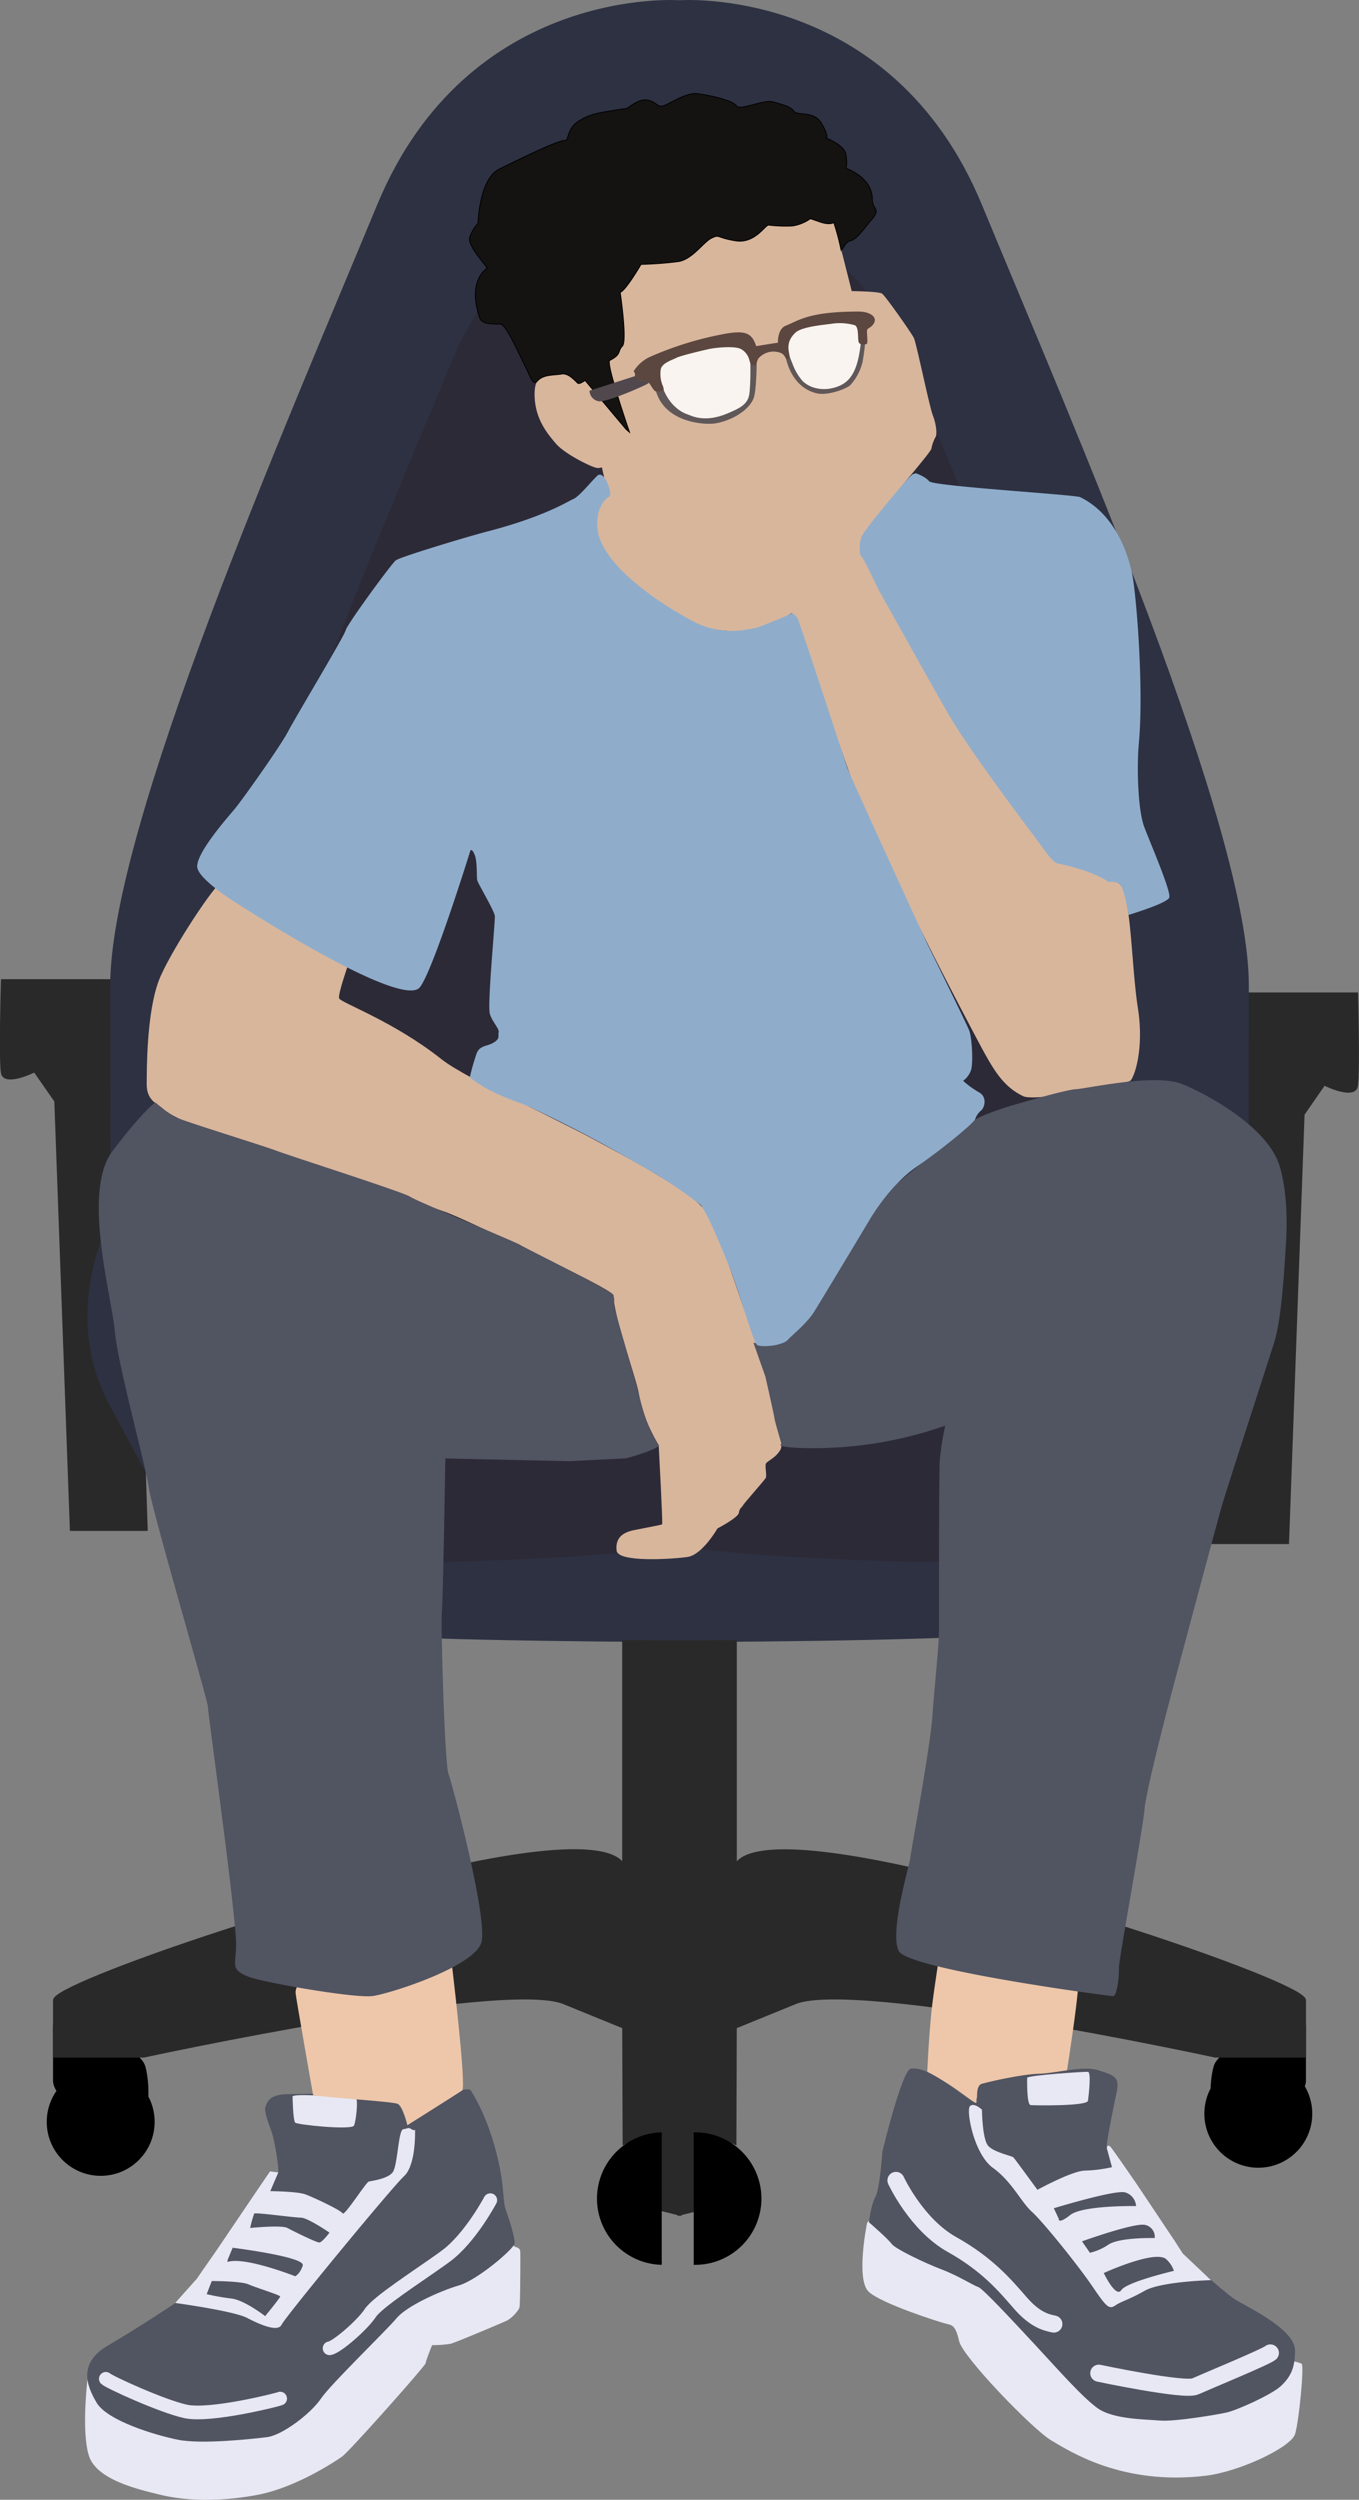 <svg xmlns="http://www.w3.org/2000/svg" viewBox="0 0 397.2 730.15"><rect x="0" y="0" width="397.2" height="730.15" fill="#808080" stroke="none"/><defs><style>.cls-1,.cls-5{fill:#292929;}.cls-2{fill:#2d3142;}.cls-3{fill:#2d2a38;}.cls-13,.cls-4{stroke:#000;}.cls-12,.cls-13,.cls-4,.cls-5,.cls-8{stroke-miterlimit:10;}.cls-5{stroke:#292929;}.cls-6{fill:#e8e8f4;}.cls-7{fill:#515461;}.cls-12,.cls-8{fill:none;stroke:#e8e8f4;stroke-linecap:round;}.cls-8{stroke-width:4px;}.cls-9{fill:#d8b69c;}.cls-10{fill:#eec7aa;}.cls-11{fill:#8fadcb;}.cls-12{stroke-width:5px;}.cls-13{fill:#141311;stroke-width:0.25px;}.cls-14{fill:#fff;opacity:0.85;}.cls-15{fill:#50484d;}.cls-16{fill:#605759;}.cls-17{fill:#5b473f;}</style></defs><g id="Layer_2" data-name="Layer 2"><g id="Layer_44" data-name="Layer 44"><g id="Layer_47" data-name="Layer 47"><g id="Layer_23" data-name="Layer 23"><path class="cls-1" d="M.29,286H51v14.94H39.28l.65,46.14,3.25,100.07H20.43L15.88,321.73,10,313.28s-9.1,4.55-9.75,0S.29,286,.29,286Z"/><path class="cls-1" d="M396.91,289.88H346.22v14.95h11.7L357.27,351,354,451h22.74l4.55-125.42,5.85-8.44s9.1,4.55,9.75,0S396.91,289.88,396.91,289.88Z"/><path class="cls-2" d="M365,356.17s-.08-22.1,0-68.23S313.61,124.18,287,59.85,198.6.07,198.6.07s-61.73-4.55-88.38,59.78-78.14,182-78,228.09,0,68.23,0,68.23-15,27.29,0,54.58S62.79,474.43,95.28,477s103.32,2.6,103.32,2.6,70.83,0,103.32-2.6S350,438,365,410.75,365,356.17,365,356.17Z"/><path class="cls-3" d="M323.42,327.08s-.06-16.57,0-51.17-38.56-122.82-58.54-171.07S198.6,60,198.6,60s-46.3-3.42-66.28,44.83S73.71,241.3,73.77,275.91s0,51.17,0,51.17-11.27,20.47,0,40.94,23,47.76,47.34,49.71,77.49,1.95,77.49,1.95,53.12,0,77.49-1.95,36.06-29.25,47.33-49.71S323.42,327.08,323.42,327.08Z"/><path class="cls-3" d="M337.66,343.82c-3.25-7.15-31.19,22.09-31.19,22.09-18.2,26.64-107.87,22.75-107.87,22.75v63s18.19,3.25,68.23,4.55,53.93-51.34,63-68.23S340.91,351,337.66,343.82Z"/><path class="cls-3" d="M90.31,365.91s-27.94-29.24-31.19-22.09-1.3,27.29,7.8,44.19,13,69.53,63,68.23,68.23-4.55,68.23-4.55v-63S108.51,392.55,90.31,365.91Z"/><path class="cls-4" d="M362.35,621.29s18.84-6.5,18.84-13.65V592.05s-24,4.54-26,11.69,0,17.55,0,17.55Z"/><circle class="cls-4" cx="367.77" cy="617.39" r="15.27"/><path class="cls-4" d="M34.85,621.29S16,614.79,16,607.64V592.05s24,4.54,26,11.69,0,17.55,0,17.55Z"/><path class="cls-5" d="M257.08,544c-35.37-6.88-41.4-1.5-42.23,1.54V479.56l-16.25.07s.65,158.55,0,167l5.2-1.3,3.25-8.77c-.65-15.27,7.68-10.72,7.68-10.72l.11-33.79,17.55-7.15c17.54-7.15,122.81,15.59,122.81,15.59h26V584.25C381.19,579.7,303.87,553.06,257.08,544Z"/><path class="cls-5" d="M198.6,479.63l-16.25-.07V545.5c-.84-3-6.86-8.42-42.23-1.54C93.33,553.06,16,579.7,16,584.25v16.24H42s105.27-22.74,122.82-15.59l17.54,7.15.12,33.79s8.33-4.55,7.68,10.72l3.25,8.77,5.2,1.3C198,638.18,198.6,479.63,198.6,479.63Z"/><circle class="cls-4" cx="29.43" cy="619.76" r="15.27"/><path class="cls-4" d="M202.76,623.33a18.85,18.85,0,1,1,0,37.69"/><path class="cls-4" d="M193.4,623.33a18.85,18.85,0,0,0,0,37.69"/></g><g id="Layer_43" data-name="Layer 43"><path class="cls-6" d="M150.38,656.18c.77.32,1.65.36,1.69,1.6s0,15.18-.24,16.15-2.24,3.24-3.92,4-14.66,6.25-16.19,6.65a33,33,0,0,1-5.44.4s-1.77,4.45-1.89,5.29S102,716.13,100,717.52s-13.46,9.08-24.89,11.22-21.36,1.6-28,0S28.26,724.36,26,717.31s-.44-22.22-.44-22.22a225.9,225.9,0,0,0,54.6-8.33,227.15,227.15,0,0,0,68.36-32.37Z"/><path class="cls-7" d="M137.53,610.49s6.3,9.08,9,25.21c.53,3.16.65,7.9,1.18,9.4s3,8.65,2.67,10.25-10.79,10.58-16.24,12.18-15.27,6-18.26,9.61-19.23,19.23-22.11,23.5S82.52,711.32,78,711.86,58.91,714,52,712.61,31.35,707,28.26,701.82s-5.34-11.65,3.2-16.67,19-11.85,19.76-12.49,7-7.36,9.08-10.84S78.89,634.2,78.89,634.2s2.23,1.38,2.44.31-.69-7-1.54-10.46c-.58-2.36-2.82-7-2.18-8.76s1.49-3.52,6.51-3.63,14.53-.21,14.53-.21,16.27,2.15,17.61,3.07,2.79,6.22,2.79,6.22S134.22,608.46,137.53,610.49Z"/><path class="cls-6" d="M121.3,621.92s0,.64-1,0-1-.22-2.45,0-1.61,10.68-3.1,12.6-6.09,2.46-6.94,2.67-7.16,10.26-7.69,9.3-8.55-4.7-10.9-5.56S79,640,79,640l2.34-5.46-2.44-.31-5.63,8.28L63,657.69l-5.49,7.91-6.3,7.06S68.31,675,72.16,677s9.08,4.27,10.15,2,32.15-40,35.78-43.37S121.3,621.92,121.3,621.92ZM77.5,676.5s-6.09-4.7-9.83-5.13a65.68,65.68,0,0,1-7.26-1.28l1.49-3.84s8.55,0,10.79,1,9.19,3.1,9.19,3.52S77.5,676.5,77.5,676.5Zm11-14.79c-.83,2.51-2.21,3.15-2.21,3.15S71.41,659,66.5,660.69v-.53L68,656.53S89.32,659.2,88.48,661.71ZM93.31,655c-.86,0-7.59-3.31-9.29-4.24s-10.9,0-10.9,0a32.65,32.65,0,0,1,1.17-4.2c.33-.42,11.65,1.18,13.64,1.18s8.37,4.38,8.37,4.38S94.16,655,93.31,655Z"/><path class="cls-6" d="M85.51,612.3s.12,7.05.76,7.69,16.55,2.25,17.19.86,1.28-7.91.53-7.91S87,611.24,85.51,612.3Z"/><path class="cls-8" d="M143.3,642.64s-5.88,11.11-13,16.34l-1.25.91c-7.3,5.21-18.75,12.53-20.86,15.76-2.25,3.42-9.72,9.93-11.86,10.25"/><path class="cls-8" d="M81.88,700.59c-.64.32-20.51,5.34-27.67,3.74s-22.43-8.65-23.28-9.51"/><path class="cls-9" d="M176.52,139.2a38.27,38.27,0,0,1,.32,4.81c-.11,1.28-4.52,4-4.2,8.76s3.24,8.44,7.3,12.5,17.54,15,23.12,17c11.32,4.06,20.14,1.63,28.37-3.2,0,0,2.36,6.34,5.2,14.06,4.09,11.11,5.62,15.52,8,22.36,3.55,10.05,6.1,17.63,9,23.77,9.8,20.91,16.52,35.15,31.3,63.08,5.05,9.53,7.77,14.76,14.1,17.83,3.74,1.82,30.23-3.73,31.3-4.48s4.17-9,2.24-21.26S330.63,260.15,327,258s-17.49-5.9-19-7.61-34.39-48.07-36.53-53.51-17.65-31.66-18.5-33.17-2.07-1.3-1.45-4.49c1-4.91,4.78-8,8.63-13s11.75-14,12.07-15.16a11,11,0,0,1,1.17-3.32c.54-.64.33-3.63-.74-6.4s-4.81-21.15-5.56-22.65-8.33-12.28-9.29-12.93-8.87-.74-8.87-.74-5.12-20.51-5.44-20.73-11.54-6.19-12.5-6-27.13,2.57-35,3.95-21.9,8-22,8.34-5.77,40.49-5.77,40.49-2.57-2.57-5.56-1.72-6.51-.64-6.41,6.09,3.53,11,6.2,14.1,9.83,6.52,11.32,6.94a2.71,2.71,0,0,0,2.14,0Z"/><path class="cls-9" d="M102.12,280.77s-3.44,9.55-3,10.83,15.86,6.63,30,17.85c3.87,3.07,14.65,8.55,17.53,9.83,1.06.47,23,11.39,26.05,13.08,3.95,2.2,28.17,14.62,33,20.75,2.4,3,4.65,8.14,11.21,27.72,1.52,4.51,11,27.84,9.94,32.52-.32,1.37,2.56,7.86,1.2,10.18s-3.77,3.2-4.17,3.92.32,3.53-.08,4.25-6.48,7.53-6.65,8-1,.72-1.2,2.16-6.25,4.57-6.25,4.57-4.4,7.69-8.73,8.33-20.35,1.69-20.75-1.84,1.52-5.29,5.13-6,7.93-1.52,8.17-1.68-1-23.15-1-23.15-4.57-7.13-5.77-14.82c-.71-4.56-7.45-22.88-7.45-28.93,0-1-13.62-7.66-13.62-7.66s-30.55-15.09-36-16.85c-4.19-1.36-30.92-11.7-37.33-13.7s-38.86-10.58-45-16.51c-1.11-1.09-4.47-2.08-4.47-6.8s0-21,3.52-30.37c2.75-7.29,14.66-25.71,18.11-28.76s33,10.1,33,10.1Z"/><path class="cls-10" d="M274.75,569.57s39.35,6.63,40.31,7.8-3.32,28.11-3.32,28.11c-5,0-10.29,1-13.61,1.27-5.68.45-9.45,1-10.84,3.29-.54.9-1.86,2.46-1.93,3.08a9.94,9.94,0,0,0-.05,1.12s0,0,0,0c-.22.27-3.82-2.71-7.29-5a51.87,51.87,0,0,0-7-3.87q.33-8.16,1.14-17C272.61,583.5,274.13,574.07,274.75,569.57Z"/><path class="cls-10" d="M131.66,570.32s4.8,39.31,3.41,40.27-16,10.15-16,10.15-1.19-5.47-2.79-6.22-23.17-2-24.77-2.57c0,0-5.09-28.86-5.12-29.88-.12-3.09,5.34-8,5.34-8Z"/><path class="cls-7" d="M220.21,392.2s6.94,1,8.22.27,5.51-4.08,7.32-7.4,11.27-16.95,11.91-18.24,10.79-18.05,11.64-18.8,14.53-12,16.88-13.67,7.69-6.19,8.65-7.16,7.8-3.41,10.79-4.27,16.13-4.7,18.91-4.8,22.65-4.6,30.66-1.61c5.58,2.09,25.21,12,28.84,24.14,2.14,7.2,2.24,16.24,1.81,22.76s-1.17,21.47-3.41,28.62-13.57,41.88-15.17,47.32-14.42,53.52-14.42,53.52-7.8,29.38-8.33,35.57-7.59,44.22-7.48,46.47-.54,8.12-1.71,8.12-59.71-7.8-62.6-13.14S265.93,544.26,266,543s5.88-32.58,6.52-41.77,1.92-20.29,1.92-25.31,0-45.08.22-49.14a81.53,81.53,0,0,1,1.6-10.36,117.05,117.05,0,0,1-42.62,6.51c-7.44-.34-5.24-1.17-5.24-1.17s-2.05-7-2.05-7.5-2.65-12.18-2.65-12.18Z"/><path class="cls-7" d="M130.16,426s-.64,40.38-1,44.71.8,44.38,1.92,47.42,11.54,42.14,9.62,49.19S114.3,582.23,109,583,76.82,579,72.8,577.43c-6.25-2.41-3.37-3.85-3.85-11.22-1-14.81-8.17-65.69-8.17-67.61s-16.34-57.37-17.3-64.1-9-35.57-9.94-45.82S23.93,348,32.9,336.19,45.4,322,45.4,322a46.73,46.73,0,0,0,5.45,4.11c2.08,1.18,25.63,8.37,30.12,10.06s37.17,12.11,38.94,13.39,30.44,13,32.2,14.1,26.78,13.35,27.16,14.66c.76,2.62-.59.61,1,6.22s5.46,18.87,6.28,22.06c1.28,5,2.57,10.42,5.93,15.47.69,1-9.29,3.92-9.77,3.92s-16.19.8-16.19.8Z"/><path class="cls-11" d="M231.59,179.1s-9.35,4.14-11.27,4.42-9.3,2.51-18.06-2.21S180.63,168.15,176,159c-2.62-5.17-1.56-11.74,2.13-14,1-.59-1.48-8.06-3.6-6s-5.21,6-7,6.78-8.54,5.18-25.1,9.46c-5.54,1.43-25.47,7.42-26.76,8.44s-14.2,18.64-14.63,20.4-14.58,25.26-16.88,29.64-13.4,20-15.65,22.67-11.69,13.4-10.81,17.16,11.69,10.4,11.69,10.4,45.56,29.54,52.88,24.84c3.36-2.17,15.22-40.38,15.22-40.38s.48-.72,1.28,1.36.48,6.41.72,7.37,5,8.89,5.14,10.42-2.25,26.11-1.45,28.6,2.8,4.29,2.56,5.35.56,1.78-1.44,3-4,.72-5,3.2a70.2,70.2,0,0,0-2,7c7.11,5.41,13.57,6.76,18,8.83,18.83,8.89,27.81,14.58,36.15,19.23a151.1,151.1,0,0,1,13.21,9.05c.55.42.67,1,1.13,1.72,1.28,2.11,2.79,5.33,7.12,15.82,3.2,7.77,7.21,23,8.49,23.57s7.13.23,8.81-1.54,5.61-4.88,7.69-8.17,15.15-25.07,16.11-26.68,6.25-10.49,13.94-15.78,16.74-12.82,17.06-13.86a5.89,5.89,0,0,1,1.84-2.64c.89-.8,1.77-3.85-.72-5.21a26.89,26.89,0,0,1-4.64-3.36,6.55,6.55,0,0,0,2.32-3.13c.64-2,.32-9.37-.56-11.62S271,275.64,271,275.64s-22.68-49.31-23.39-51.44c-.8-2.4-14-43-14.58-43.74A8.35,8.35,0,0,0,231.59,179.1Z"/><path class="cls-11" d="M267.51,138.19s2.93.93,4.05,2.38,42.64,3.92,44.15,4.64c4.48,2.17,11.77,7.69,15.06,21.79,1.3,5.6,3.6,34,2.08,50.15-.62,6.64-.32,19.39,1.6,24.44s7.93,18.91,7.29,20.59-11.88,5.05-11.88,5.05-1.34-8.58-2.86-9.22a5.91,5.91,0,0,0-3-.4s-4.33-3.28-15.06-5.45c0,0-1.21-.32-3.69-3.84S283.74,220,277,208.26s-19.47-34.77-19.95-35.49-4.48-9.61-5.21-10.09-.8-4,0-6,14.1-18,15-18.19S267.51,138.19,267.51,138.19Z"/><path class="cls-6" d="M253.43,649.26s-3.42,16.67.53,20.19,20.83,8.87,22.65,9.3,2.67.53,3.74,5.12,21.58,25.85,27,29,20.62,13.14,45,10.26c10-1.19,25-8.34,26.17-12.18s2.68-20,1.93-20.51-4.49-1.18-4.49-1.18L260.48,641.15Z"/><path class="cls-7" d="M326.39,611s-3.42,16-2.89,16.45.59-.64,1.42,0,18,26.29,20.8,30.77c.86,1.38,11.54,10.78,14.64,13s18.15,8.76,18.15,15.38c0,5.14-1.38,7.69-4.05,10.25s-13,7.16-15.92,7.8S343.48,707.37,339,707s-13.67-.33-18.26-3.64-12.18-12-18.7-19S287.18,668.38,285.9,668s-5.87-3.31-10.68-5.13-13.57-6-14.63-7.48-6.63-6.3-6.63-6.3.64-5.23,1.93-7.48,2-13.14,2-13.14,5.76-23.92,8.33-24.24,5.44.89,10.08,4,8.27,6,9,6.06-.56-5,1.68-5.65,11.85-2.83,16.76-2.94,12.93-2.46,17.31-1S327.33,606.49,326.39,611Z"/><path class="cls-6" d="M345.72,658.24l-2.42-3.77-10.89-16.29s-6.17-9-7.49-10.71-1.42,0-1.42,0L325,633a41.18,41.18,0,0,1-7.85,1c-3.69,0-13.94,5.61-13.94,5.61s-6.57-9-7-9.46-5.61-1.44-7.37-3.36S287,616.2,287,616.2s-2.38-2.23-3.52-1,1.12,13.94,6.73,18,8.17,9.93,11.38,12.82,13.29,15.38,17.46,21.47,5,7.21,6.89,5.92,3.85-1.6,8.65-4.32S353.93,666,353.93,666Zm-36.26-10.15L308,645s17.79-5.44,20.83-4.64a4.45,4.45,0,0,1,3.21,4s-15.54-.28-19.23,2.61S309.46,648.09,309.46,648.09Zm9.11,9.93-2.33-3.36s15.17-5.45,18.37-4.81a3.56,3.56,0,0,1,2.89,3.85s-10.1-.26-13.46,1.87A16.16,16.16,0,0,1,318.57,658Zm9.15,10.9c-1.6,2.4-5.12-5-5.12-5s14.53-6.66,18.1-4.17a8.07,8.07,0,0,1,2.4,3.53S329.32,666.51,327.72,668.92Z"/><path class="cls-12" d="M261.87,636.87s5.93,12.88,16.34,18.7,15.64,12.07,19.92,17,7.48,5.77,9.88,6.25"/><path class="cls-12" d="M321.15,693.18s25,5.29,28.2,3.85,20.67-8.65,21.95-9.77"/><path class="cls-6" d="M300.22,606.86s-.22,7.87,1,8,16.55.34,16.77-1.26,1-8.34,0-8.44S301.18,606.11,300.22,606.86Z"/><path class="cls-13" d="M183,125.42l-12-14.3s-1.6,1.17-2.08.85-2.63-3.08-4.71-2.73c-2.5.43-5.44.05-7.24,2.15-1.22,1.42-2-1.51-3.76-5s-5.28-11.54-6.89-11.7-5.28.32-6.08-1.76a22.92,22.92,0,0,1-1.13-4.65s-1.28-6.57,3.21-9.93c.36-.27-5.93-6.57-5-9.14a12.08,12.08,0,0,1,2.4-4s.33-13,6.25-15.86S162.85,41,165.25,41c1,0,.48-3.52,3.85-5.6S174,33.05,183,31.69c.78-.12,3.52-2.94,6.25-2.46s2.83,2.3,4.7,1.66,6.51-3.85,9.72-3.53,10.57,1.93,11.53,3.53,8-1.92,10.74-1.12,5.12,1.28,6.09,2.72,5.92-.32,8.17,3.69,1.28,4.16,1.28,4.16,5.29,1.93,5.77,4.81,0,4,0,4,7.7,2.56,7.69,9c0,3.06,2.56,2.72,0,5.77s-4.65,6.09-6.41,6.41-2.55,3.85-2.82,2.17A67.4,67.4,0,0,0,243.69,65s-1,.85-3.93-.13l-2.89-1A12.37,12.37,0,0,1,231.59,66a41,41,0,0,1-6.91-.25c-1-.16-4,5.54-9.76,4.58s-4.48-1.93-6.89-.81-5.61,6.23-9.77,6.88a105.8,105.8,0,0,1-10.9.82s-4.48,7.69-6.09,8.17c0,0,2.09,14.26.64,15.7s-.16,2.4-3.68,4.17c-1.28.64,5.77,21,5.77,21Z"/><path class="cls-14" d="M229.39,100.32c2.84-8.3,21.34-7.1,22.3-4.22s.65,15-6.41,17.41c-1.92.66-10.89,4.14-15.54-10.85C229.17,100.82,229.39,100.32,229.39,100.32Z"/><path class="cls-14" d="M192.57,109.8c-1.6-7.14,22.83-14.18,27.08-5.37,1.54,3.2,2,15.47-8,17.63-3.34.72-15.79,1.75-19.15-9.37C190.76,106.94,192.57,109.8,192.57,109.8Z"/><path class="cls-15" d="M172.3,114.13l13.46-4.33a1.51,1.51,0,0,0,1.6,1.32c1.52.08,2.37.48,2.09.85s-12.5,5.84-14.67,5.2A3.26,3.26,0,0,1,172.3,114.13Z"/><path class="cls-16" d="M191.66,113.81l2.06-.54s1.87,5.91,7.24,7.77c1.28.45,5,2.51,11.61-.26,3.37-1.42,5.85-2.54,6.38-5.37s.35-11,.35-11l1.87-.21s.06,10.14-1,12.36c-2,4.38-8.36,6.92-11.86,7.19s-14.18-.67-16.69-9.78"/><path class="cls-16" d="M230.38,102.86s.69,2.11,1.18,3.2a15.87,15.87,0,0,0,3,5.21c2.35,2.32,6.46,3.15,10.49,1.55s5.82-5.37,6.62-13.3c.15-1.41,1.29-.85,1.29-.85a56.39,56.39,0,0,1-.89,7.18,15.39,15.39,0,0,1-3.6,6.7c-1.1,1-6.53,3.09-9.74,2.34-7.9-1.87-9.3-10.83-9.35-12.38S230.38,102.86,230.38,102.86Z"/><path class="cls-17" d="M185.2,108.44a11.08,11.08,0,0,1,5.05-4.33,98.28,98.28,0,0,1,22.19-6.71c5.43-.86,7.36-.11,8.57,3.71,0,0,6-1,6.37-1,0,0-.24-4,2.32-5C233.49,93.62,236.31,91,251,91c3.13,0,5.72,1.58,4.29,3.64-.92,1.32-1.76,1.08-1.88,1.88s.4,3.93-.2,4-1.81.32-2.21-.52.12-4.45-1.16-5a15.93,15.93,0,0,0-6.49-.48c-1.52.28-8.8.77-10.81,2.6-2.93,2.67-2,5.34-1.83,6.49s-.24,1.44-.8,1.27-.34-1.75-2.9-2.11a5.82,5.82,0,0,0-5.4,2,5.52,5.52,0,0,0-.49,1.41,1,1,0,0,1-1.28.53c-.6-.28-.58-.87-.83-1.55a5,5,0,0,0-2.34-3.15c-1.84-1.12-7.89-.4-9.17-.12s-8.81,2-10,2.72c-.46.3-4.09,1.39-4.37,3.25a9,9,0,0,0,.44,4.47c.34.68.54,1.6.3,1.76a4.63,4.63,0,0,1-2.3.2c-.56-.2-1.51-2.09-1.82-2.33a3.45,3.45,0,0,0-2.39-.78c-1.6-.06-1.88-1.28-1.76-1.68S185.2,108.44,185.2,108.44Z"/></g></g></g></g></svg>